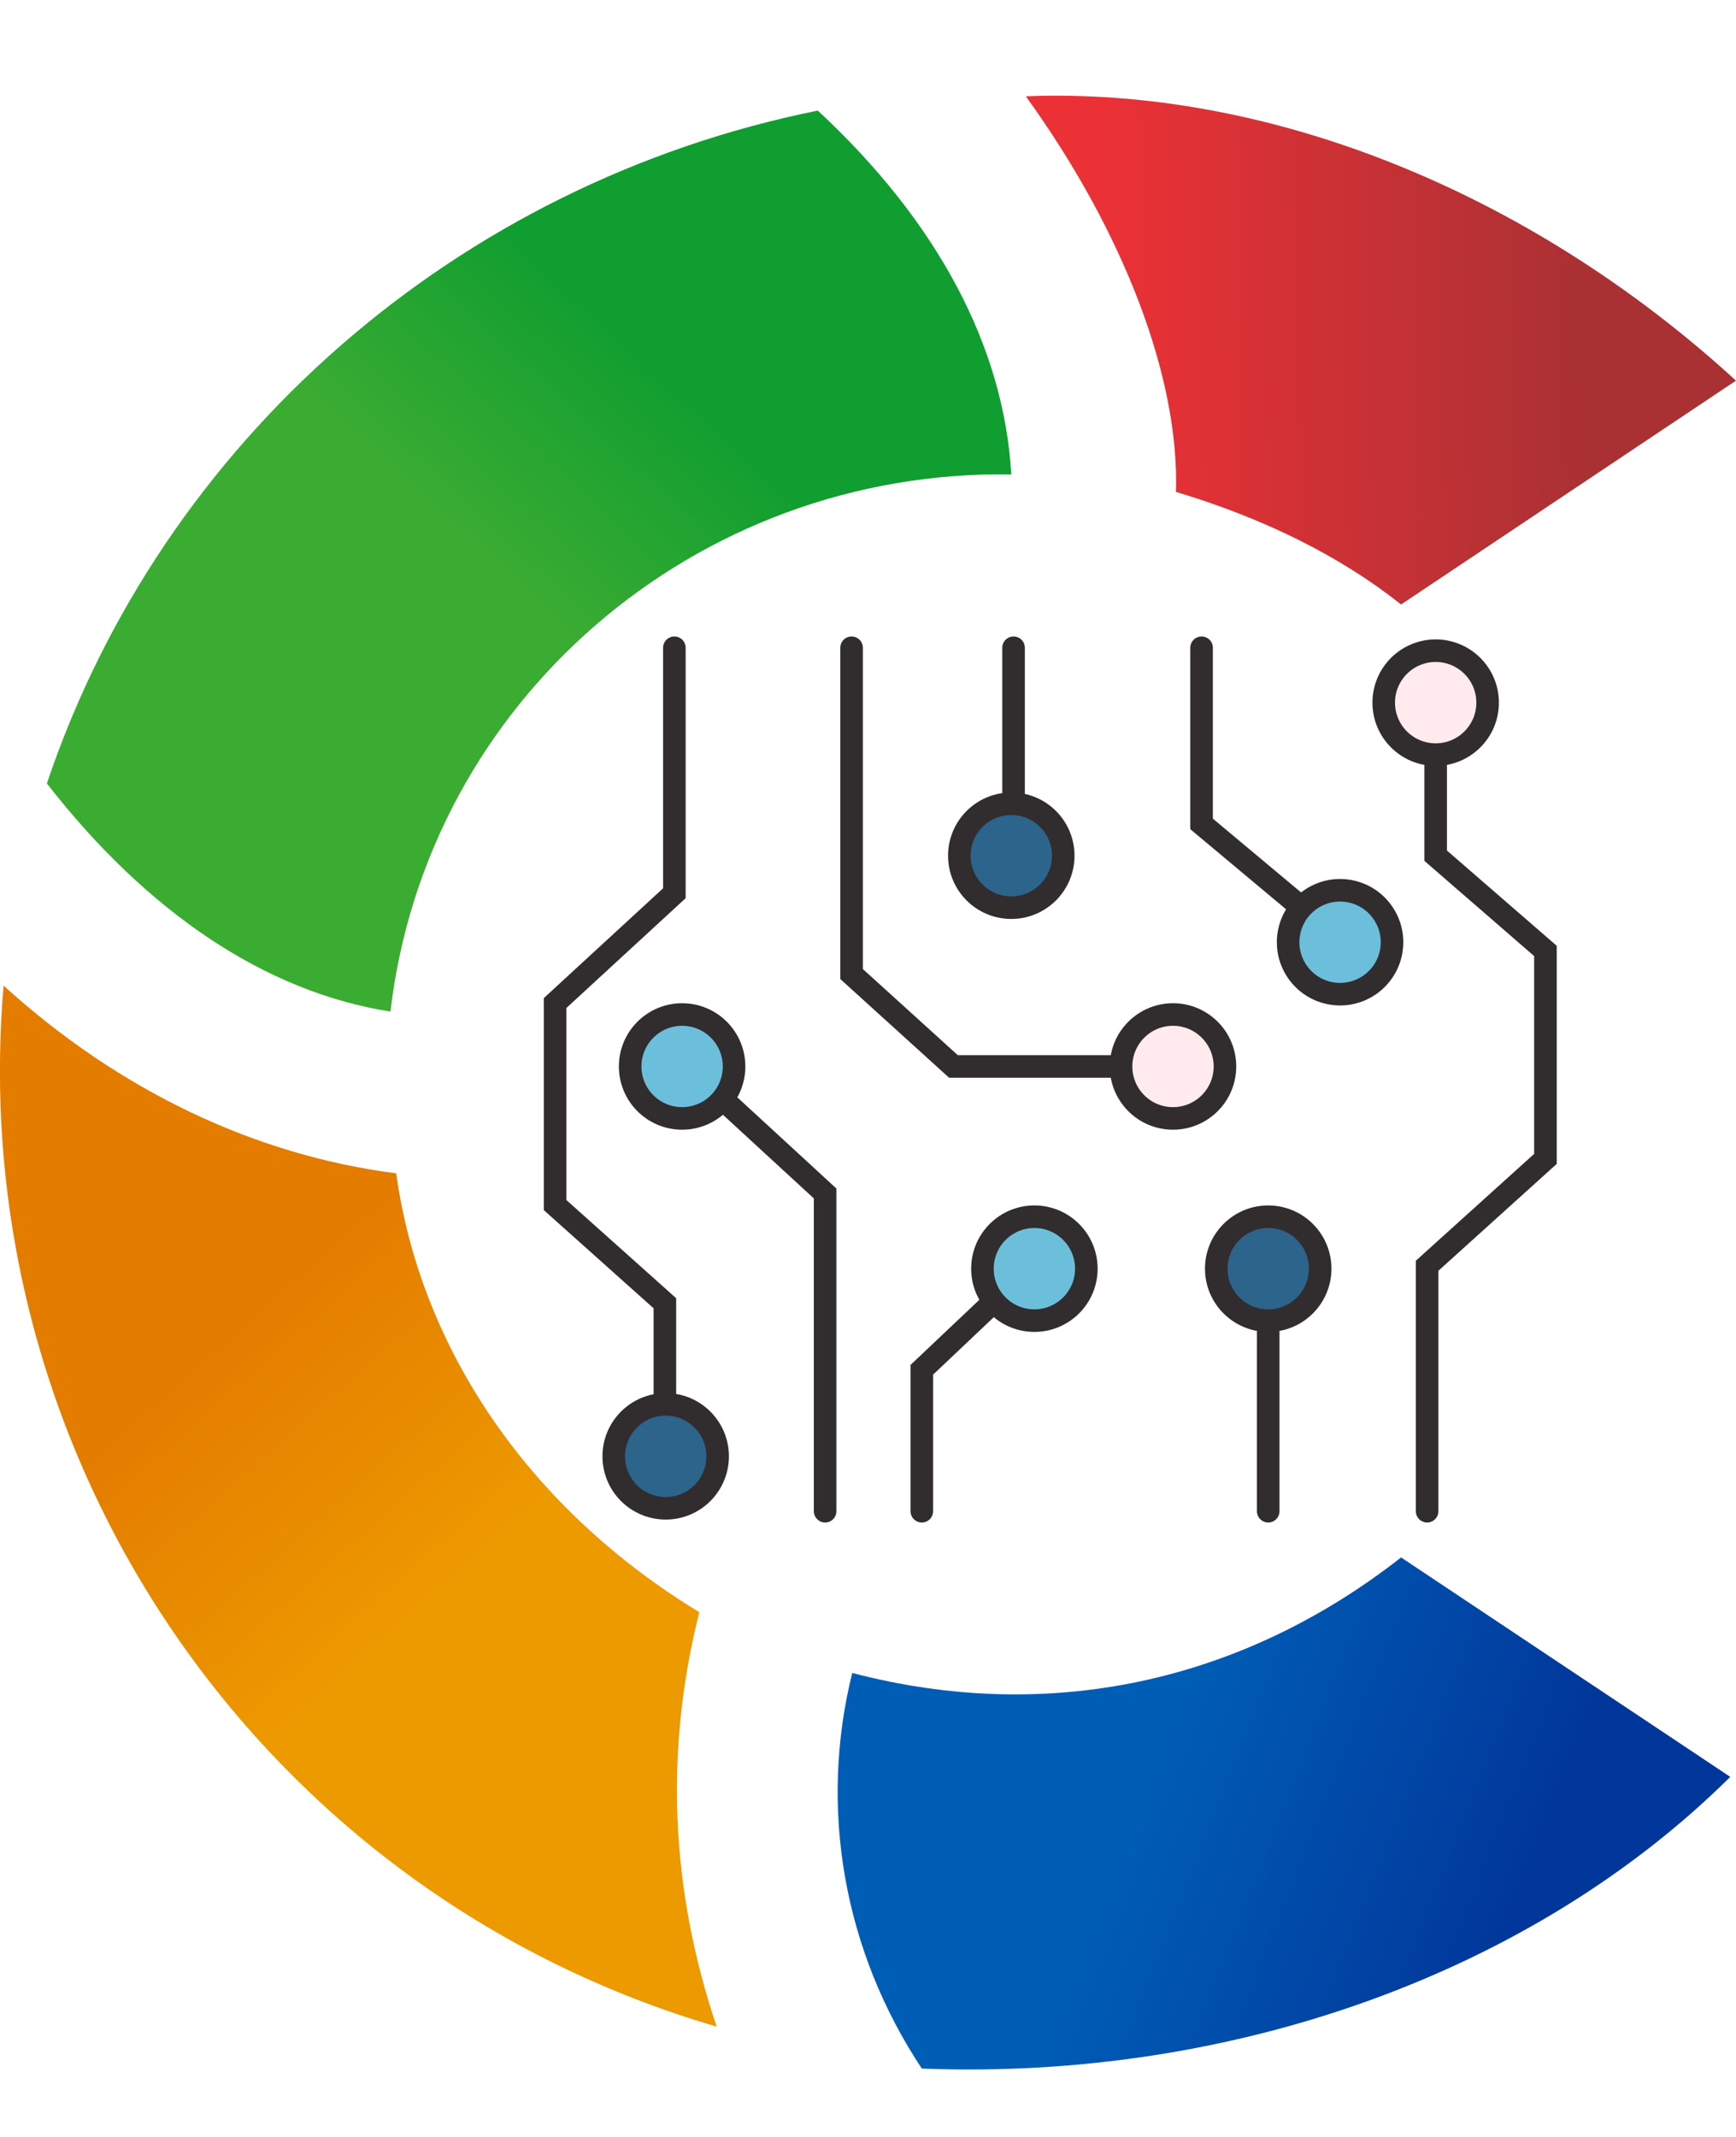<?xml version="1.0" encoding="utf-8"?>
<!-- Generator: Adobe Illustrator 25.2.0, SVG Export Plug-In . SVG Version: 6.00 Build 0)  -->
<svg version="1.1" id="Layer_1" xmlns="http://www.w3.org/2000/svg" xmlns:xlink="http://www.w3.org/1999/xlink" x="0px" y="0px"
	 viewBox="0 0 1300 1600" style="enable-background:new 0 0 1300 1600;" xml:space="preserve">
<style type="text/css">
	.st0{fill:url(#SVGID_1_);}
	.st1{fill:url(#SVGID_2_);}
	.st2{fill:url(#SVGID_3_);}
	.st3{fill:url(#SVGID_4_);}
	.st4{fill:none;stroke:#312D2E;stroke-width:16.9;stroke-linecap:round;stroke-miterlimit:52;}
	.st5{fill:#2C648C;stroke:#312D2E;stroke-width:16.9;stroke-miterlimit:52;}
	.st6{fill:#6CBFDA;stroke:#312D2E;stroke-width:16.9;stroke-miterlimit:52;}
	.st7{fill:#FFEBEE;stroke:#312D2E;stroke-width:16.9;stroke-miterlimit:52;}
</style>
<linearGradient id="SVGID_1_" gradientUnits="userSpaceOnUse" x1="352.402" y1="1221.965" x2="351.248" y2="1221.948" gradientTransform="matrix(319.8 0 0 -229.063 -111505.211 280165.938)">
	<stop  offset="0" style="stop-color:#A93134"/>
	<stop  offset="1" style="stop-color:#EC3136"/>
</linearGradient>
<path class="st0" d="M1300,285l-250.8,167.6c-45.2-35.9-101.8-64.2-168.6-84.3c2.7-85-38.7-194.1-112.4-296.2
	C949.7,65,1145.3,143.3,1300,285"/>
<linearGradient id="SVGID_2_" gradientUnits="userSpaceOnUse" x1="351.754" y1="1220.986" x2="351.421" y2="1220.653" gradientTransform="matrix(434.2 0 0 -405.6 -152214.703 495528.562)">
	<stop  offset="0" style="stop-color:#109E30"/>
	<stop  offset="1" style="stop-color:#3BAC32"/>
</linearGradient>
<path class="st1" d="M612.4,82.8c89.6,83.1,139.4,176.7,144.9,272.4c-236.8-3.7-437.8,170.2-464.9,402.2
	c-92.8-14.5-181.6-73.5-257.3-170.8C121.4,330.1,342.5,137.2,612.4,82.8"/>
<linearGradient id="SVGID_3_" gradientUnits="userSpaceOnUse" x1="350.791" y1="1220.258" x2="351.107" y2="1219.742" gradientTransform="matrix(322.74 0 0 -468.65 -113001.836 572836.562)">
	<stop  offset="0" style="stop-color:#E47C00"/>
	<stop  offset="1" style="stop-color:#ED9900"/>
</linearGradient>
<path class="st2" d="M2.7,738c86.4,78.4,187.8,126.9,294,140.5c18.3,132.6,100.9,252.1,227,328.6c-26.1,103.2-21.7,207.8,13,310.3
	C195.9,1417.8-27.5,1091.8,2.7,738"/>
<linearGradient id="SVGID_4_" gradientUnits="userSpaceOnUse" x1="352.411" y1="1219.887" x2="351.679" y2="1220.053" gradientTransform="matrix(401.889 0 0 -230.516 -140485.031 282597.188)">
	<stop  offset="0" style="stop-color:#01379B"/>
	<stop  offset="1" style="stop-color:#005DB6"/>
</linearGradient>
<path class="st3" d="M1295.7,1330.4l-246.5-164.3c-120.3,94.2-265.1,124.7-411,86.5c-25.2,101.4-6.4,208.1,52.1,296.2
	C923.5,1557.9,1148.2,1476.8,1295.7,1330.4"/>
<path class="st4" d="M505,485v183.8l-89.3,82.2v151.3l82.2,73.5v103.8"/>
<circle class="st5" cx="498.5" cy="1090.4" r="38.9"/>
<path class="st4" d="M617.9,1131.5V893.6L521.6,805"/>
<circle class="st6" cx="510.8" cy="798.5" r="38.9"/>
<path class="st4" d="M637.7,485v244.3l76.3,69.2h166.5"/>
<circle class="st7" cx="878.4" cy="798.5" r="38.9"/>
<path class="st4" d="M759,485v155.7"/>
<circle class="st5" cx="757.3" cy="640.7" r="38.9"/>
<path class="st4" d="M690.3,1131.5v-105.9l80-75.7"/>
<circle class="st6" cx="774.6" cy="949.9" r="38.9"/>
<path class="st4" d="M899.8,485v131.9l91,76.1"/>
<ellipse transform="matrix(0.16 -0.987 0.987 0.16 146.575 1583.349)" class="st6" cx="1003.8" cy="705.5" rx="38.9" ry="38.9"/>
<path class="st4" d="M949.7,1131.5V949.9"/>
<circle class="st5" cx="949.7" cy="949.9" r="38.9"/>
<path class="st4" d="M1068.7,1131.5V947.7l88.6-80V712l-82.2-71.3V539.1"/>
<circle class="st7" cx="1075.1" cy="526.1" r="38.9"/>
</svg>
